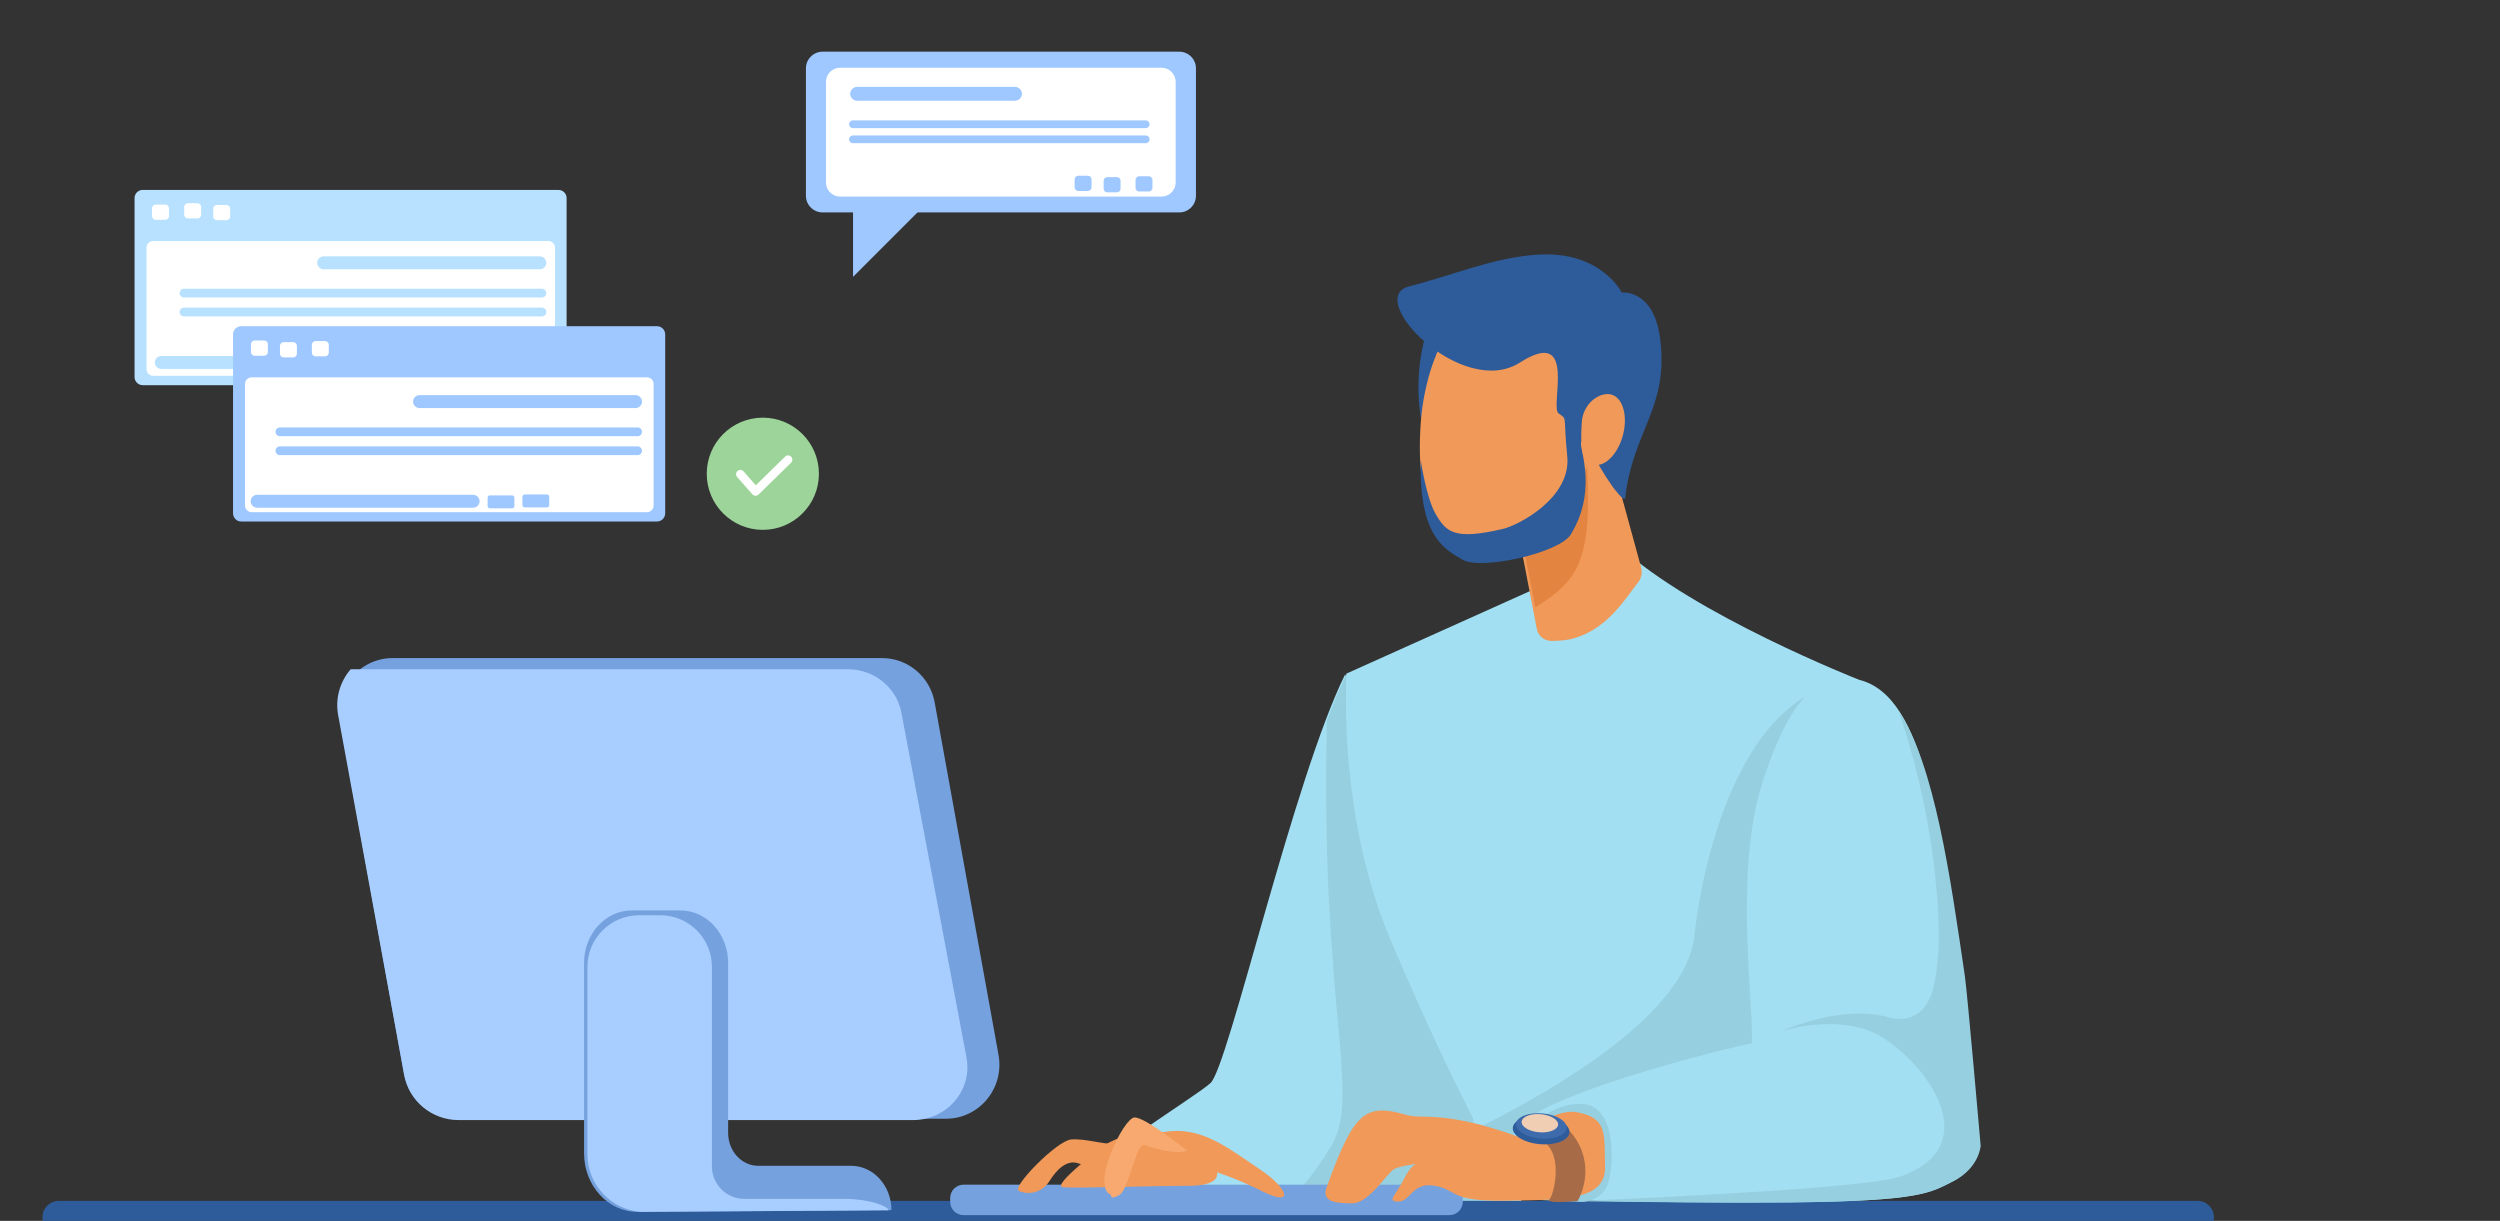 <?xml version="1.0" encoding="UTF-8" standalone="no"?>
<svg
   xmlns:dc="http://purl.org/dc/elements/1.1/"
   xmlns:cc="http://creativecommons.org/ns#"
   xmlns:rdf="http://www.w3.org/1999/02/22-rdf-syntax-ns#"
   xmlns:svg="http://www.w3.org/2000/svg"
   xmlns="http://www.w3.org/2000/svg"
   xmlns:sodipodi="http://sodipodi.sourceforge.net/DTD/sodipodi-0.dtd"
   xmlns:inkscape="http://www.inkscape.org/namespaces/inkscape"
   sodipodi:docname="drawing.svg"
   inkscape:version="1.0 (4035a4fb49, 2020-05-01)"
   id="svg8"
   version="1.1"
   viewBox="0 0 491.766 240.153"
   height="240.153mm"
   width="491.766mm">
  <rect x="0" y="0" width="491.766" height="240.153" fill="#333333" stroke="none"/>
  <defs
     id="defs2">
    <clipPath
       id="clipPath36"
       clipPathUnits="userSpaceOnUse">
      <path
         id="path34"
         d="m 6414,11586.8 c -2942.47,171.3 -5302.22,3284.3 -3736.46,5091 642.03,740.8 1397.22,519.8 2189.62,298.8 706.35,-196.9 1442.28,-393.9 2154,90.4 2323.32,1580.8 6087.34,1868.2 6585.54,-124.6 498.2,-1992.7 -1152.1,-5106.5 -2382,-5293.3 -1229.94,-186.8 -4810.7,-62.3 -4810.7,-62.3" />
    </clipPath>
  </defs>
  <sodipodi:namedview
     inkscape:window-maximized="1"
     inkscape:window-y="-9"
     inkscape:window-x="2484"
     inkscape:window-height="1051"
     inkscape:window-width="1827"
     showgrid="false"
     inkscape:document-rotation="0"
     inkscape:current-layer="g146"
     inkscape:document-units="mm"
     inkscape:cy="573.2017"
     inkscape:cx="1055.5651"
     inkscape:zoom="0.35"
     inkscape:pageshadow="2"
     inkscape:pageopacity="0.0"
     borderopacity="1.0"
     bordercolor="#666666"
     pagecolor="#ffffff"
     id="base" />
  <g
     transform="translate(114.564,-21.324)"
     id="layer1"
     inkscape:groupmode="layer"
     inkscape:label="Layer 1">
    <g
       id="g12"
       transform="matrix(0.035,0,0,-0.035,-463.903,591.659)">
      <g
         id="g146"
         transform="matrix(1.893,0,0,1.893,-6150,-2100)" />
      <g
         id="g150"
         transform="matrix(1.515,0,0,1.515,-6150,-2100)">
        <path
           d="m 15637.4,9640.06 c -192.4,-390.45 -433.5,-1457.37 -499.3,-1515.83 -65.8,-58.46 -445.8,-285 -511.6,-394.62 -65.7,-109.62 -36.5,-73.08 -7.2,-80.39 29.2,-7.3 1680.7,-14.61 1680.7,-14.61 0,0 -190,1132.7 -211.9,1140 -21.9,7.31 -450.7,865.45 -450.7,865.45"
           style="fill:#a2dff2;fill-opacity:1;fill-rule:nonzero;stroke:none"
           id="path152" />
      </g>
      <g
         id="g154"
         transform="matrix(1.503,0,0,1.503,-6150,-2100)">
        <path
           d="m 15493.6,7704.44 c 306,-2.14 628.7,-3.82 806.4,-4.69 l -243.3,1454.93 c -129.7,251.57 -287.2,566.81 -287.2,566.81 -24.5,-49.64 -49.7,-110.13 -75.3,-178.05 -25.2,-1092.77 132.2,-1399.06 13.9,-1593.78 -92.2,-151.94 -176.4,-219.91 -214.5,-245.22"
           style="fill:#96cfe0;fill-opacity:1;fill-rule:nonzero;stroke:none"
           id="path156" />
      </g>
      <g
         id="g158"
         transform="matrix(1.753,0,0,1.753,-6150,-2100)">
        <path
           d="M 16247.1,6537.82 H 9390.93 c -29.21,0 -52.89,23.69 -52.89,52.89 0,29.21 23.68,52.89 52.89,52.89 h 6856.17 c 29.2,0 52.9,-23.68 52.9,-52.89 0,-29.2 -23.7,-52.89 -52.9,-52.89"
           style="fill:#2e5b9a;fill-opacity:1;fill-rule:nonzero;stroke:none"
           id="path160" />
      </g>
      <g
         id="g162"
         transform="matrix(1.639,0,0,1.639,-6150,-2100)">
        <path
           d="m 15396,9349.67 c 253.6,-234.13 818.3,-456.16 818.3,-456.16 0,0 85.7,-792.56 27.2,-1241.32 -58.5,-448.76 -26,-539.81 -26,-539.81 h -1164.2 c 0,0 -156.2,216.82 -442.2,891.01 -182.1,429.25 -149.6,910.53 -149.6,910.53 l 708.9,318.69 227.6,117.06"
           style="fill:#a2dff2;fill-opacity:1;fill-rule:nonzero;stroke:none"
           id="path164" />
      </g>
      <g
         id="g166"
         transform="matrix(1.638,0,0,1.638,-6150,-2100)">
        <path
           d="m 15060.9,7116.88 h 1164.9 c 0,0 -32.6,91.11 26,540.16 48.2,369.75 -1.5,972.74 -20.5,1174.16 l -106,45.4 c -265.9,-76.64 -419.2,-473.33 -464.3,-861.02 -30.2,-259.39 -459.9,-514.75 -741,-655.33 92.4,-176.06 140.9,-243.37 140.9,-243.37"
           style="fill:#96cfe0;fill-opacity:1;fill-rule:nonzero;stroke:none"
           id="path168" />
      </g>
      <g
         id="g170"
         transform="matrix(1.508,0,0,1.508,-6150,-2100)">
        <path
           d="m 16044.2,11043 c -152.4,-339.6 30.6,-654.2 25,-640.9 -5.5,13.2 230.8,573.4 230.8,573.4 l -255.8,67.5"
           style="fill:#2e5b9a;fill-opacity:1;fill-rule:nonzero;stroke:none"
           id="path172" />
      </g>
      <g
         id="g174"
         transform="matrix(1.556,0,0,1.556,-6150,-2100)">
        <path
           d="m 16107.3,10457.7 187.4,-684.95 c 5.3,-19.33 0.8,-39.93 -11.8,-55.48 -44,-54.15 -106.6,-165.52 -232.8,-201.25 -24.6,-6.94 -54.8,-8.8 -79.3,-8.89 -25.7,-0.1 -47.9,18.02 -52.8,43.29 l -125.5,649.68 314.8,257.6"
           style="fill:#f09959;fill-opacity:1;fill-rule:nonzero;stroke:none"
           id="path176" />
      </g>
      <g
         id="g178"
         transform="matrix(1.54,0,0,1.54,-6150,-2100)">
        <path
           d="m 16245.8,10513.2 -69.3,-28.4 -212.8,-174.1 114.2,-582.25 c 193.8,120.81 222.1,202.34 167.9,784.75"
           style="fill:#e38540;fill-opacity:1;fill-rule:nonzero;stroke:none"
           id="path180" />
      </g>
      <g
         id="g182"
         transform="matrix(1.541,0,0,1.541,-6150,-2100)">
        <path
           d="m 16258.1,10254.1 c -41.9,-227.5 -212.2,-381.37 -380.3,-343.66 -168.1,37.7 -248.3,184.96 -228.6,480.26 15.5,231.6 129.7,483.4 297.9,445.7 168.1,-37.7 352.9,-354.7 311,-582.3"
           style="fill:#f09959;fill-opacity:1;fill-rule:nonzero;stroke:none"
           id="path184" />
      </g>
      <g
         id="g186"
         transform="matrix(1.672,0,0,1.672,-6150,-2100)">
        <path
           d="m 15893.7,8717.7 c 230.9,-52.13 273.8,-521.09 348.9,-1015.68 8.6,-56.93 53,-538.76 53,-538.76 0,0 4.4,-88.32 -83.9,-132.47 -75.5,-37.73 -106,-66.25 -543.2,-70.66 -419.9,-4.24 -961.2,13.25 -961.2,13.25 0,0 -4.8,156.23 38.2,232.57 64.8,114.82 728.7,279.68 790.5,288.51 8.8,123.65 -61,571.03 35.3,874.37 66.3,208.67 137.5,317.96 226.7,346.52 29.8,9.53 61.5,10.08 95.7,2.35"
           style="fill:#a2dff2;fill-opacity:1;fill-rule:nonzero;stroke:none"
           id="path188" />
      </g>
      <g
         id="g190"
         transform="matrix(1.678,0,0,1.678,-6150,-2100)">
        <path
           d="m 14892.3,6939.41 c 206.2,-3.1 489.3,-6.06 721.2,-3.72 435.6,4.4 466.1,32.82 541.2,70.42 88.1,43.99 92.5,118.81 92.5,118.81 0,0 -44.5,510.89 -52.8,567.66 -48.4,330.04 -100.7,707.7 -222.5,890 114.5,-335.38 132.9,-618.36 134.9,-739.22 1.1,-61.21 -4.6,-145.03 -22.4,-203.59 -19.8,-64.9 -70.4,-105.61 -149.7,-83.6 -158.4,44 -356.4,-48.41 -356.4,-48.41 0,0 149.6,52.81 290.4,4.4 140.8,-48.4 431.3,-369.64 114.4,-488.45 -96.9,-36.36 -677.7,-66.01 -1090.8,-84.3"
           style="fill:#96cfe0;fill-opacity:1;fill-rule:nonzero;stroke:none"
           id="path192" />
      </g>
      <g
         id="g194"
         transform="matrix(1.547,0,0,1.547,-6150,-2100)">
        <path
           d="m 15975.5,7772.42 c 0,0 63.6,108.18 194,108.18 130.5,0 121,-213.18 101.9,-283.18 -19.1,-70.01 -95.5,-73.19 -95.5,-73.19 l -280,12.73 79.6,235.46"
           style="fill:#96cfe0;fill-opacity:1;fill-rule:nonzero;stroke:none"
           id="path196" />
      </g>
      <g
         id="g198"
         transform="matrix(1.494,0,0,1.494,-6150,-2100)">
        <path
           d="m 16249.9,7741.61 h -1828 c -27.6,0 -50.2,22.55 -50.2,50.12 v 14.4 c 0,27.57 22.6,50.13 50.2,50.13 h 1828 c 27.5,0 50.1,-22.56 50.1,-50.13 v -14.4 c 0,-27.57 -22.6,-50.12 -50.1,-50.12"
           style="fill:#75a1de;fill-opacity:1;fill-rule:nonzero;stroke:none"
           id="path200" />
      </g>
      <g
         id="g202"
         transform="matrix(1.544,0,0,1.544,-6150,-2100)">
        <path
           d="m 15974.4,7776.22 c -274.2,98.85 -346.2,61.64 -408.1,79.72 -153.1,44.64 -191.4,6.38 -290.2,-264.66 -19.7,-54.01 38.2,-57.4 95.6,-57.4 57.4,0 127.6,111.6 149.9,124.36 22.3,12.76 82.9,19.13 82.9,19.13 0,0 -19.1,0 -47.8,-57.39 -28.7,-57.4 -63.8,-79.72 -19.1,-79.72 44.6,0 51,73.34 133.9,57.4 82.9,-15.95 51,-57.4 258.2,-54.21 207.4,3.19 363.8,0 360.4,124.36 -3.2,117.98 9.9,176.98 -102.1,197.69 -86.1,15.95 -213.6,-89.28 -213.6,-89.28"
           style="fill:#f09959;fill-opacity:1;fill-rule:nonzero;stroke:none"
           id="path204" />
      </g>
      <g
         id="g206"
         transform="matrix(1.539,0,0,1.539,-6150,-2100)">
        <path
           d="m 16029.7,7801.37 c 183.9,20.79 129.9,-208.34 110.7,-227.53 -19.1,-19.19 102.5,-6.74 102.5,-6.74 0,0 57.1,91.91 9.1,197.48 -48,105.57 -143.9,110.37 -143.9,110.37 l -81.6,-44.79 3.2,-28.79"
           style="fill:#a86b48;fill-opacity:1;fill-rule:nonzero;stroke:none"
           id="path208" />
      </g>
      <g
         id="g210"
         transform="matrix(1.531,0,0,1.531,-6150,-2100)">
        <path
           d="m 16297.7,7857.91 c -2.5,-28.53 -50.9,-47.76 -108.3,-42.97 -57.5,4.8 -102.1,31.81 -99.7,60.35 2.4,28.52 50.8,47.77 108.3,42.97 57.4,-4.8 102,-31.82 99.7,-60.35"
           style="fill:#2e5b9a;fill-opacity:1;fill-rule:nonzero;stroke:none"
           id="path212" />
      </g>
      <g
         id="g214"
         transform="matrix(1.53,0,0,1.53,-6150,-2100)">
        <path
           d="m 16297.9,7879.32 c -2.1,-25.5 -45.5,-42.71 -96.9,-38.43 -51.3,4.3 -91.2,28.46 -89,53.97 2.1,25.52 45.5,42.72 96.8,38.43 51.3,-4.29 91.2,-28.45 89.1,-53.97"
           style="fill:#3e6bab;fill-opacity:1;fill-rule:nonzero;stroke:none"
           id="path216" />
      </g>
      <g
         id="g218"
         transform="matrix(1.527,0,0,1.527,-6150,-2100)">
        <path
           d="m 16298.5,7907 c -1.5,-18.4 -32.8,-30.81 -69.8,-27.72 -37.1,3.1 -65.8,20.53 -64.3,38.93 1.5,18.4 32.8,30.81 69.8,27.72 37.1,-3.09 65.8,-20.53 64.3,-38.93"
           style="fill:#f0ceb4;fill-opacity:1;fill-rule:nonzero;stroke:none"
           id="path220" />
      </g>
      <g
         id="g222"
         transform="matrix(1.336,0,0,1.336,-6150,-2100)">
        <path
           d="m 16053.9,9062.76 h -2059.4 c -108.4,0 -201.2,78.44 -220.8,186.47 l -268.6,1482.57 c -25.3,139.9 80.6,268.7 220.8,268.7 h 2059.4 c 108.4,0 201.2,-78.4 220.8,-186.4 l 268.6,-1482.64 c 25.3,-139.83 -80.6,-268.7 -220.8,-268.7"
           style="fill:#75a1de;fill-opacity:1;fill-rule:nonzero;stroke:none"
           id="path224" />
      </g>
      <g
         id="g226"
         transform="matrix(1.325,0,0,1.325,-6150,-2100)">
        <path
           d="m 16274,9397.43 -276.2,1463.07 c -20.2,106.6 -115.7,184 -227.1,184 h -2108.9 c -44.3,-51.4 -66.5,-121.8 -53,-195.1 L 13889,9324.11 c 20.4,-111.14 117.3,-191.85 230.3,-191.85 H 16047 c 144.1,0 253,127.19 227,265.17"
           style="fill:#a8ceff;fill-opacity:1;fill-rule:nonzero;stroke:none"
           id="path228" />
      </g>
      <g
         id="g230"
         transform="matrix(1.297,0,0,1.297,-6150,-2100)">
        <path
           d="m 16125.2,9131.31 h -402.7 c -71.8,0 -130.1,63.97 -130.1,142.88 v 736.31 c 0,125.6 -92.7,227.4 -207,227.4 h -210.3 c -114.4,0 -207,-101.8 -207,-227.4 v -824.6 c 0,-141.01 104.4,-255.07 232.8,-254.19 l 1099.1,7.55 c 0,106.07 -78.3,192.05 -174.8,192.05"
           style="fill:#75a1de;fill-opacity:1;fill-rule:nonzero;stroke:none"
           id="path232" />
      </g>
      <g
         id="g234"
         transform="matrix(1.296,0,0,1.296,-6150,-2100)">
        <path
           d="m 14994.3,10000.9 v -812.58 c 0,-132.28 102.6,-240.42 232.3,-249.75 l 1073.4,6.71 c -0.1,17.58 -84.7,49.63 -189.2,49.63 h -436 c -77.7,0 -140.7,63.02 -140.7,140.78 v 865.21 c 0,123.7 -100.4,224 -224.1,224 h -91.5 c -123.8,0 -224.2,-100.3 -224.2,-224"
           style="fill:#a8ceff;fill-opacity:1;fill-rule:nonzero;stroke:none"
           id="path236" />
      </g>
      <g
         id="g238"
         transform="matrix(1.412,0,0,1.412,-6150,-2100)">
        <path
           d="m 15825.7,8473.36 c 148.9,82.72 330.9,55.15 397.1,-27.58 66.1,-82.72 77.2,-137.86 -71.7,-137.86 -148.9,0 -446.7,-11.03 -496.4,-5.52 -49.5,5.52 171,170.96 171,170.96"
           style="fill:#f09959;fill-opacity:1;fill-rule:nonzero;stroke:none"
           id="path240" />
      </g>
      <g
         id="g242"
         transform="matrix(1.436,0,0,1.436,-6150,-2100)">
        <path
           d="m 15767.7,8375.02 c 157.1,37.94 264.6,-53.51 395.6,-140.89 113.8,-75.87 136.7,-149.62 10.8,-86.71 -184.2,92.13 -292.6,102.96 -292.6,102.96 l -113.8,124.64"
           style="fill:#f09959;fill-opacity:1;fill-rule:nonzero;stroke:none"
           id="path244" />
      </g>
      <g
         id="g246"
         transform="matrix(1.377,0,0,1.377,-6150,-2100)">
        <path
           d="m 16300,8686.69 c -82.8,0 -155,26.4 -213.5,21.54 -58.5,-4.88 -243.5,-194.82 -214.3,-209.42 2.1,-1.06 4.3,-2.02 6.8,-2.92 43.9,-16.16 93.5,1.75 118.3,41.49 26.2,42.04 68.8,90.95 118.4,73.44 82.8,-29.22 169.7,-26.4 169.7,-26.4 l 14.6,102.27"
           style="fill:#f09959;fill-opacity:1;fill-rule:nonzero;stroke:none"
           id="path248" />
      </g>
      <g
         id="g250"
         transform="matrix(1.399,0,0,1.399,-6150,-2100)">
        <path
           d="m 15993.9,8348.27 c -83.4,33.38 50.2,311.56 94.7,311.56 44.5,0 211.4,-133.52 211.4,-133.52 0,0 -39.2,-22.16 -172.5,22.25 -33.3,11.13 -61.1,-178.04 -100.1,-200.29 -39,-22.26 -33.5,0 -33.5,0"
           style="fill:#f7a96f;fill-opacity:1;fill-rule:nonzero;stroke:none"
           id="path252" />
      </g>
      <g
         id="g254"
         transform="matrix(1.565,0,0,1.565,-6150,-2100)">
        <path
           d="m 15409.6,10100.7 c -7,-273.8 86.3,-320.1 151.6,-357.29 65.2,-37.18 346.3,24.24 387.6,91.96 105.6,173.23 16.7,334.83 40.3,332.33 23.7,-2.4 45.3,-69.9 106.8,-157.4 5.7,-8.1 45.7,-62.23 47.8,-44.24 28.6,245.24 156.3,321.34 125.9,569.34 -22.4,182.8 -138.5,168.3 -138.5,168.3 0,0 -74.8,153 -307.9,135.6 -156.1,-11.6 -295.3,-72.5 -456.3,-113.9 -161,-41.4 190.4,-406.2 399.2,-273 208.8,133.3 105.7,-160.3 138.6,-183 33,-22.8 15.9,-3.1 31,-153.3 15.1,-150.23 -175.7,-248.33 -230.4,-261.19 -174.8,-41.12 -204.1,-12.27 -242.3,53.57 -33.3,57.13 -53.4,192.22 -53.4,192.22"
           style="fill:#2e5b9a;fill-opacity:1;fill-rule:nonzero;stroke:none"
           id="path256" />
      </g>
      <g
         id="g258"
         transform="matrix(1.551,0,0,1.551,-6150,-2100)">
        <path
           d="m 16279.8,10277.9 c -20.3,-69.6 -69.8,-114.6 -110.5,-100.4 -40.8,14.1 -42,70.7 -37.2,151.7 4.3,72.9 69.7,114.6 110.5,100.4 40.7,-14.1 57.4,-82 37.2,-151.7"
           style="fill:#f09959;fill-opacity:1;fill-rule:nonzero;stroke:none"
           id="path260" />
      </g>
      <g
         id="g262"
         transform="matrix(1.185,0,0,1.185,-6150,-2100)">
        <path
           d="m 16261.1,13696.6 h -1971.3 c -21.5,0 -38.9,17.4 -38.9,38.9 v 848.3 c 0,21.5 17.4,38.9 38.9,38.9 h 1971.3 c 21.5,0 38.9,-17.4 38.9,-38.9 v -848.3 c 0,-21.5 -17.4,-38.9 -38.9,-38.9"
           style="fill:#b7e1ff;fill-opacity:1;fill-rule:nonzero;stroke:none"
           id="path264" />
      </g>
      <g
         id="g266"
         transform="matrix(1.181,0,0,1.181,-6150,-2100)">
        <path
           d="m 16268.5,13787.5 h -1880.8 c -17.3,0 -31.5,14.1 -31.5,31.5 v 578.5 c 0,17.4 14.2,31.5 31.5,31.5 h 1880.8 c 17.4,0 31.5,-14.1 31.5,-31.5 V 13819 c 0,-17.4 -14.1,-31.5 -31.5,-31.5"
           style="fill:#ffffff;fill-opacity:1;fill-rule:nonzero;stroke:none"
           id="path268" />
      </g>
      <g
         id="g270"
         transform="matrix(1.058,0,0,1.058,-6150,-2100)">
        <path
           d="m 16125,16219.1 h -50.9 c -10.8,0 -19.6,8.7 -19.6,19.5 v 41.9 c 0,10.8 8.8,19.5 19.6,19.5 h 50.9 c 10.7,0 19.5,-8.7 19.5,-19.5 v -41.9 c 0,-10.8 -8.8,-19.5 -19.5,-19.5"
           style="fill:#ffffff;fill-opacity:1;fill-rule:nonzero;stroke:none"
           id="path272" />
      </g>
      <g
         id="g274"
         transform="matrix(1.059,0,0,1.059,-6150,-2100)">
        <path
           d="m 16280.4,16211.2 h -50.9 c -10.6,0 -19.4,8.7 -19.4,19.4 v 42 c 0,10.7 8.8,19.4 19.4,19.4 h 50.9 c 10.8,0 19.6,-8.7 19.6,-19.4 v -42 c 0,-10.7 -8.8,-19.4 -19.6,-19.4"
           style="fill:#ffffff;fill-opacity:1;fill-rule:nonzero;stroke:none"
           id="path276" />
      </g>
      <g
         id="g278"
         transform="matrix(1.069,0,0,1.069,-6150,-2100)">
        <path
           d="m 16280.6,16050.3 h -50.4 c -10.6,0 -19.2,8.6 -19.2,19.2 v 41.6 c 0,10.6 8.6,19.2 19.2,19.2 h 50.4 c 10.7,0 19.4,-8.6 19.4,-19.2 v -41.6 c 0,-10.6 -8.7,-19.2 -19.4,-19.2"
           style="fill:#ffffff;fill-opacity:1;fill-rule:nonzero;stroke:none"
           id="path280" />
      </g>
      <g
         id="g282"
         transform="matrix(1.178,0,0,1.178,-6150,-2100)">
        <path
           d="m 16269.2,14330.9 h -1031.3 c -16.9,0 -30.8,13.8 -30.8,30.8 0,17 13.9,30.9 30.8,30.9 h 1031.3 c 17,0 30.8,-13.9 30.8,-30.9 0,-17 -13.8,-30.8 -30.8,-30.8"
           style="fill:#b7e1ff;fill-opacity:1;fill-rule:nonzero;stroke:none"
           id="path284" />
      </g>
      <g
         id="g286"
         transform="matrix(1.122,0,0,1.122,-6150,-2100)">
        <path
           d="M 16267.6,14547.2 H 15185 c -17.9,0 -32.5,14.5 -32.5,32.3 0,17.9 14.6,32.4 32.5,32.4 h 1082.6 c 17.9,0 32.4,-14.5 32.4,-32.4 0,-17.8 -14.5,-32.3 -32.4,-32.3"
           style="fill:#b7e1ff;fill-opacity:1;fill-rule:nonzero;stroke:none"
           id="path288" />
      </g>
      <g
         id="g290"
         transform="matrix(1.134,0,0,1.134,-6150,-2100)">
        <path
           d="m 16289.1,14389.9 h -110.8 c -6.1,0 -10.9,4.9 -10.9,10.9 v 42.2 c 0,6 4.8,11 10.9,11 h 110.8 c 6,0 10.9,-5 10.9,-11 v -42.2 c 0,-6 -4.9,-10.9 -10.9,-10.9"
           style="fill:#b7e1ff;fill-opacity:1;fill-rule:nonzero;stroke:none"
           id="path292" />
      </g>
      <g
         id="g294"
         transform="matrix(1.145,0,0,1.145,-6150,-2100)">
        <path
           d="m 16289.1,14243.8 h -109.7 c -5.9,0 -10.8,4.9 -10.8,10.9 v 41.7 c 0,6 4.9,10.9 10.8,10.9 h 109.7 c 6,0 10.9,-4.9 10.9,-10.9 v -41.7 c 0,-6 -4.9,-10.9 -10.9,-10.9"
           style="fill:#b7e1ff;fill-opacity:1;fill-rule:nonzero;stroke:none"
           id="path296" />
      </g>
      <g
         id="g298"
         transform="matrix(1.178,0,0,1.178,-6150,-2100)">
        <path
           d="m 16279,14196.5 h -1707.6 c -11.4,0 -20.9,9.4 -20.9,20.9 0,11.5 9.5,20.9 20.9,20.9 H 16279 c 11.6,0 21,-9.4 21,-20.9 0,-11.5 -9.4,-20.9 -21,-20.9"
           style="fill:#b7e1ff;fill-opacity:1;fill-rule:nonzero;stroke:none"
           id="path300" />
      </g>
      <g
         id="g302"
         transform="matrix(1.178,0,0,1.178,-6150,-2100)">
        <path
           d="m 16279,14106.1 h -1707.6 c -11.4,0 -20.9,9.4 -20.9,20.9 0,11.6 9.5,21 20.9,21 H 16279 c 11.6,0 21,-9.4 21,-21 0,-11.5 -9.4,-20.9 -21,-20.9"
           style="fill:#b7e1ff;fill-opacity:1;fill-rule:nonzero;stroke:none"
           id="path304" />
      </g>
      <g
         id="g306"
         transform="matrix(1.219,0,0,1.219,-6150,-2100)">
        <path
           d="m 16262.2,12686 h -1917 c -20.8,0 -37.7,17 -37.7,37.8 v 824.9 c 0,20.9 16.9,37.8 37.7,37.8 h 1917 c 20.8,0 37.8,-16.9 37.8,-37.8 v -824.9 c 0,-20.8 -17,-37.8 -37.8,-37.8"
           style="fill:#9ec8ff;fill-opacity:1;fill-rule:nonzero;stroke:none"
           id="path308" />
      </g>
      <g
         id="g310"
         transform="matrix(1.215,0,0,1.215,-6150,-2100)">
        <path
           d="m 16269.4,12771 h -1828.7 c -16.9,0 -30.6,13.7 -30.6,30.6 v 562.5 c 0,16.9 13.7,30.6 30.6,30.6 h 1828.7 c 16.9,0 30.6,-13.7 30.6,-30.6 v -562.5 c 0,-16.9 -13.7,-30.6 -30.6,-30.6"
           style="fill:#ffffff;fill-opacity:1;fill-rule:nonzero;stroke:none"
           id="path312" />
      </g>
      <g
         id="g314"
         transform="matrix(1.082,0,0,1.082,-6150,-2100)">
        <path
           d="m 16281,15153.5 h -49.9 c -10.5,0 -19,8.5 -19,19 v 41.1 c 0,10.5 8.5,19 19,19 h 49.9 c 10.5,0 19,-8.5 19,-19 v -41.1 c 0,-10.5 -8.5,-19 -19,-19"
           style="fill:#ffffff;fill-opacity:1;fill-rule:nonzero;stroke:none"
           id="path316" />
      </g>
      <g
         id="g318"
         transform="matrix(1.092,0,0,1.092,-6150,-2100)">
        <path
           d="m 16281.1,15006.2 h -49.3 c -10.4,0 -18.9,8.5 -18.9,18.9 v 40.7 c 0,10.4 8.5,18.8 18.9,18.8 h 49.3 c 10.5,0 18.9,-8.4 18.9,-18.8 v -40.7 c 0,-10.4 -8.4,-18.9 -18.9,-18.9"
           style="fill:#ffffff;fill-opacity:1;fill-rule:nonzero;stroke:none"
           id="path320" />
      </g>
      <g
         id="g322"
         transform="matrix(1.103,0,0,1.103,-6150,-2100)">
        <path
           d="m 16281.3,14861.9 h -48.8 c -10.4,0 -18.7,8.3 -18.7,18.6 v 40.3 c 0,10.3 8.3,18.7 18.7,18.7 h 48.8 c 10.4,0 18.7,-8.4 18.7,-18.7 v -40.3 c 0,-10.3 -8.3,-18.6 -18.7,-18.6"
           style="fill:#ffffff;fill-opacity:1;fill-rule:nonzero;stroke:none"
           id="path324" />
      </g>
      <g
         id="g326"
         transform="matrix(1.211,0,0,1.211,-6150,-2100)">
        <path
           d="m 16269.9,13296.3 h -1002.4 c -16.6,0 -30,13.5 -30,30 0,16.5 13.4,30 30,30 h 1002.4 c 16.6,0 30.1,-13.5 30.1,-30 0,-16.5 -13.5,-30 -30.1,-30"
           style="fill:#9ec8ff;fill-opacity:1;fill-rule:nonzero;stroke:none"
           id="path328" />
      </g>
      <g
         id="g330"
         transform="matrix(1.155,0,0,1.155,-6150,-2100)">
        <path
           d="m 16268.6,13456.1 h -1051.2 c -17.3,0 -31.4,14.2 -31.4,31.5 0,17.3 14.1,31.4 31.4,31.4 h 1051.2 c 17.3,0 31.4,-14.1 31.4,-31.4 0,-17.3 -14.1,-31.5 -31.4,-31.5"
           style="fill:#9ec8ff;fill-opacity:1;fill-rule:nonzero;stroke:none"
           id="path332" />
      </g>
      <g
         id="g334"
         transform="matrix(1.167,0,0,1.167,-6150,-2100)">
        <path
           d="m 16289.4,13314.9 h -107.7 c -5.8,0 -10.6,4.7 -10.6,10.6 v 41 c 0,5.8 4.8,10.6 10.6,10.6 h 107.7 c 5.8,0 10.6,-4.8 10.6,-10.6 v -41 c 0,-5.9 -4.8,-10.6 -10.6,-10.6"
           style="fill:#9ec8ff;fill-opacity:1;fill-rule:nonzero;stroke:none"
           id="path336" />
      </g>
      <g
         id="g338"
         transform="matrix(1.179,0,0,1.179,-6150,-2100)">
        <path
           d="M 16289.5,13183.7 H 16183 c -5.9,0 -10.6,4.7 -10.6,10.5 v 40.5 c 0,5.8 4.7,10.6 10.6,10.6 h 106.5 c 5.8,0 10.5,-4.8 10.5,-10.6 v -40.5 c 0,-5.8 -4.7,-10.5 -10.5,-10.5"
           style="fill:#9ec8ff;fill-opacity:1;fill-rule:nonzero;stroke:none"
           id="path340" />
      </g>
      <g
         id="g342"
         transform="matrix(1.211,0,0,1.211,-6150,-2100)">
        <path
           d="m 16279.6,13165.7 h -1660.1 c -11.3,0 -20.4,9.1 -20.4,20.3 0,11.2 9.1,20.4 20.4,20.4 h 1660.1 c 11.2,0 20.4,-9.2 20.4,-20.4 0,-11.2 -9.2,-20.3 -20.4,-20.3"
           style="fill:#9ec8ff;fill-opacity:1;fill-rule:nonzero;stroke:none"
           id="path344" />
      </g>
      <g
         id="g346"
         transform="matrix(1.211,0,0,1.211,-6150,-2100)">
        <path
           d="m 16279.6,13077.8 h -1660.1 c -11.3,0 -20.4,9.2 -20.4,20.4 0,11.2 9.1,20.3 20.4,20.3 h 1660.1 c 11.2,0 20.4,-9.1 20.4,-20.3 0,-11.2 -9.2,-20.4 -20.4,-20.4"
           style="fill:#9ec8ff;fill-opacity:1;fill-rule:nonzero;stroke:none"
           id="path348" />
      </g>
      <g
         id="g350"
         transform="matrix(1.272,0,0,1.272,-6150,-2100)">
        <path
           d="m 16300,12368.5 c 0,-136.9 -111,-247.9 -247.9,-247.9 -136.9,0 -247.8,111 -247.8,247.9 0,136.9 110.9,247.8 247.8,247.8 136.9,0 247.9,-110.9 247.9,-247.8"
           style="fill:#9cd499;fill-opacity:1;fill-rule:nonzero;stroke:none"
           id="path352" />
      </g>
      <g
         id="g354"
         transform="matrix(1.263,0,0,1.263,-6150,-2100)">
        <path
           d="m 16134.3,12358.7 h -0.7 c -5.2,0.2 -10.1,2.5 -13.6,6.4 l -67.7,77 c -7,7.9 -6.2,19.9 1.7,26.9 7.8,6.9 19.9,6.1 26.8,-1.8 l 54.5,-61.9 130.5,127.7 c 7.5,7.3 19.5,7.2 26.8,-0.3 7.4,-7.5 7.2,-19.5 -0.2,-26.9 l -144.8,-141.7 c -3.6,-3.5 -8.3,-5.4 -13.3,-5.4"
           style="fill:#ffffff;fill-opacity:1;fill-rule:nonzero;stroke:none"
           id="path356" />
      </g>
      <g
         id="g358"
         transform="matrix(1.402,0,0,1.402,-6150,-2100)">
        <path
           d="m 16233.4,12269.2 h -1430.2 c -36.7,0 -66.7,30 -66.7,66.7 v 511 c 0,36.6 30,66.6 66.7,66.6 h 1430.2 c 36.6,0 66.6,-30 66.6,-66.6 v -511 c 0,-36.7 -30,-66.7 -66.6,-66.7"
           style="fill:#9ec8ff;fill-opacity:1;fill-rule:nonzero;stroke:none"
           id="path360" />
      </g>
      <g
         id="g362"
         transform="matrix(1.319,0,0,1.319,-6150,-2100)">
        <path
           d="m 15864.6,13144.6 v -377.8 l 435.4,435.4 c 0,0 -426.5,-57.6 -435.4,-57.6"
           style="fill:#9ec8ff;fill-opacity:1;fill-rule:nonzero;stroke:none"
           id="path364" />
      </g>
      <g
         id="g366"
         transform="matrix(1.395,0,0,1.395,-6150,-2100)">
        <path
           d="M 16243.2,12394.6 H 14948 c -31.2,0 -56.8,25.5 -56.8,56.8 v 405.5 c 0,31.2 25.6,56.8 56.8,56.8 h 1295.2 c 31.3,0 56.8,-25.6 56.8,-56.8 v -405.5 c 0,-31.3 -25.5,-56.8 -56.8,-56.8"
           style="fill:#ffffff;fill-opacity:1;fill-rule:nonzero;stroke:none"
           id="path368" />
      </g>
      <g
         id="g370"
         transform="matrix(1.342,0,0,1.342,-6150,-2100)">
        <path
           d="m 16271,13285.5 h -661.2 c -16,0 -29.1,13 -29.1,29 0,15.9 13.1,29 29.1,29 h 661.2 c 16,0 29,-13.1 29,-29 0,-16 -13,-29 -29,-29"
           style="fill:#9ec8ff;fill-opacity:1;fill-rule:nonzero;stroke:none"
           id="path372" />
      </g>
      <g
         id="g374"
         transform="matrix(1.386,0,0,1.386,-6150,-2100)">
        <path
           d="m 16284.4,12752.6 h -1187.1 c -8.6,0 -15.6,7 -15.6,15.6 v 0.3 c 0,8.6 7,15.6 15.6,15.6 h 1187.1 c 8.6,0 15.6,-7 15.6,-15.6 v -0.3 c 0,-8.6 -7,-15.6 -15.6,-15.6"
           style="fill:#9ec8ff;fill-opacity:1;fill-rule:nonzero;stroke:none"
           id="path376" />
      </g>
      <g
         id="g378"
         transform="matrix(1.386,0,0,1.386,-6150,-2100)">
        <path
           d="m 16284.4,12691.5 h -1187.1 c -8.6,0 -15.6,7 -15.6,15.6 v 0.3 c 0,8.6 7,15.6 15.6,15.6 h 1187.1 c 8.6,0 15.6,-7 15.6,-15.6 v -0.3 c 0,-8.6 -7,-15.6 -15.6,-15.6"
           style="fill:#9ec8ff;fill-opacity:1;fill-rule:nonzero;stroke:none"
           id="path380" />
      </g>
      <g
         id="g382"
         transform="matrix(1.366,0,0,1.366,-6150,-2100)">
        <path
           d="m 16284.9,12680.8 h -39.5 c -8.3,0 -15,6.8 -15,15.1 v 32.5 c 0,8.4 6.7,15.1 15,15.1 h 39.5 c 8.4,0 15.1,-6.7 15.1,-15.1 v -32.5 c 0,-8.3 -6.7,-15.1 -15.1,-15.1"
           style="fill:#9ec8ff;fill-opacity:1;fill-rule:nonzero;stroke:none"
           id="path384" />
      </g>
      <g
         id="g386"
         transform="matrix(1.376,0,0,1.376,-6150,-2100)">
        <path
           d="m 16285,12583 h -39.1 c -8.3,0 -15,6.7 -15,15 v 32.3 c 0,8.2 6.7,14.9 15,14.9 h 39.1 c 8.3,0 15,-6.7 15,-14.9 v -32.3 c 0,-8.3 -6.7,-15 -15,-15"
           style="fill:#9ec8ff;fill-opacity:1;fill-rule:nonzero;stroke:none"
           id="path388" />
      </g>
      <g
         id="g390"
         transform="matrix(1.387,0,0,1.387,-6150,-2100)">
        <path
           d="m 16285.1,12486.7 h -38.8 c -8.2,0 -14.9,6.7 -14.9,14.9 v 32 c 0,8.2 6.7,14.9 14.9,14.9 h 38.8 c 8.3,0 14.9,-6.7 14.9,-14.9 v -32 c 0,-8.2 -6.6,-14.9 -14.9,-14.9"
           style="fill:#9ec8ff;fill-opacity:1;fill-rule:nonzero;stroke:none"
           id="path392" />
      </g>
    </g>
  </g>
</svg>
